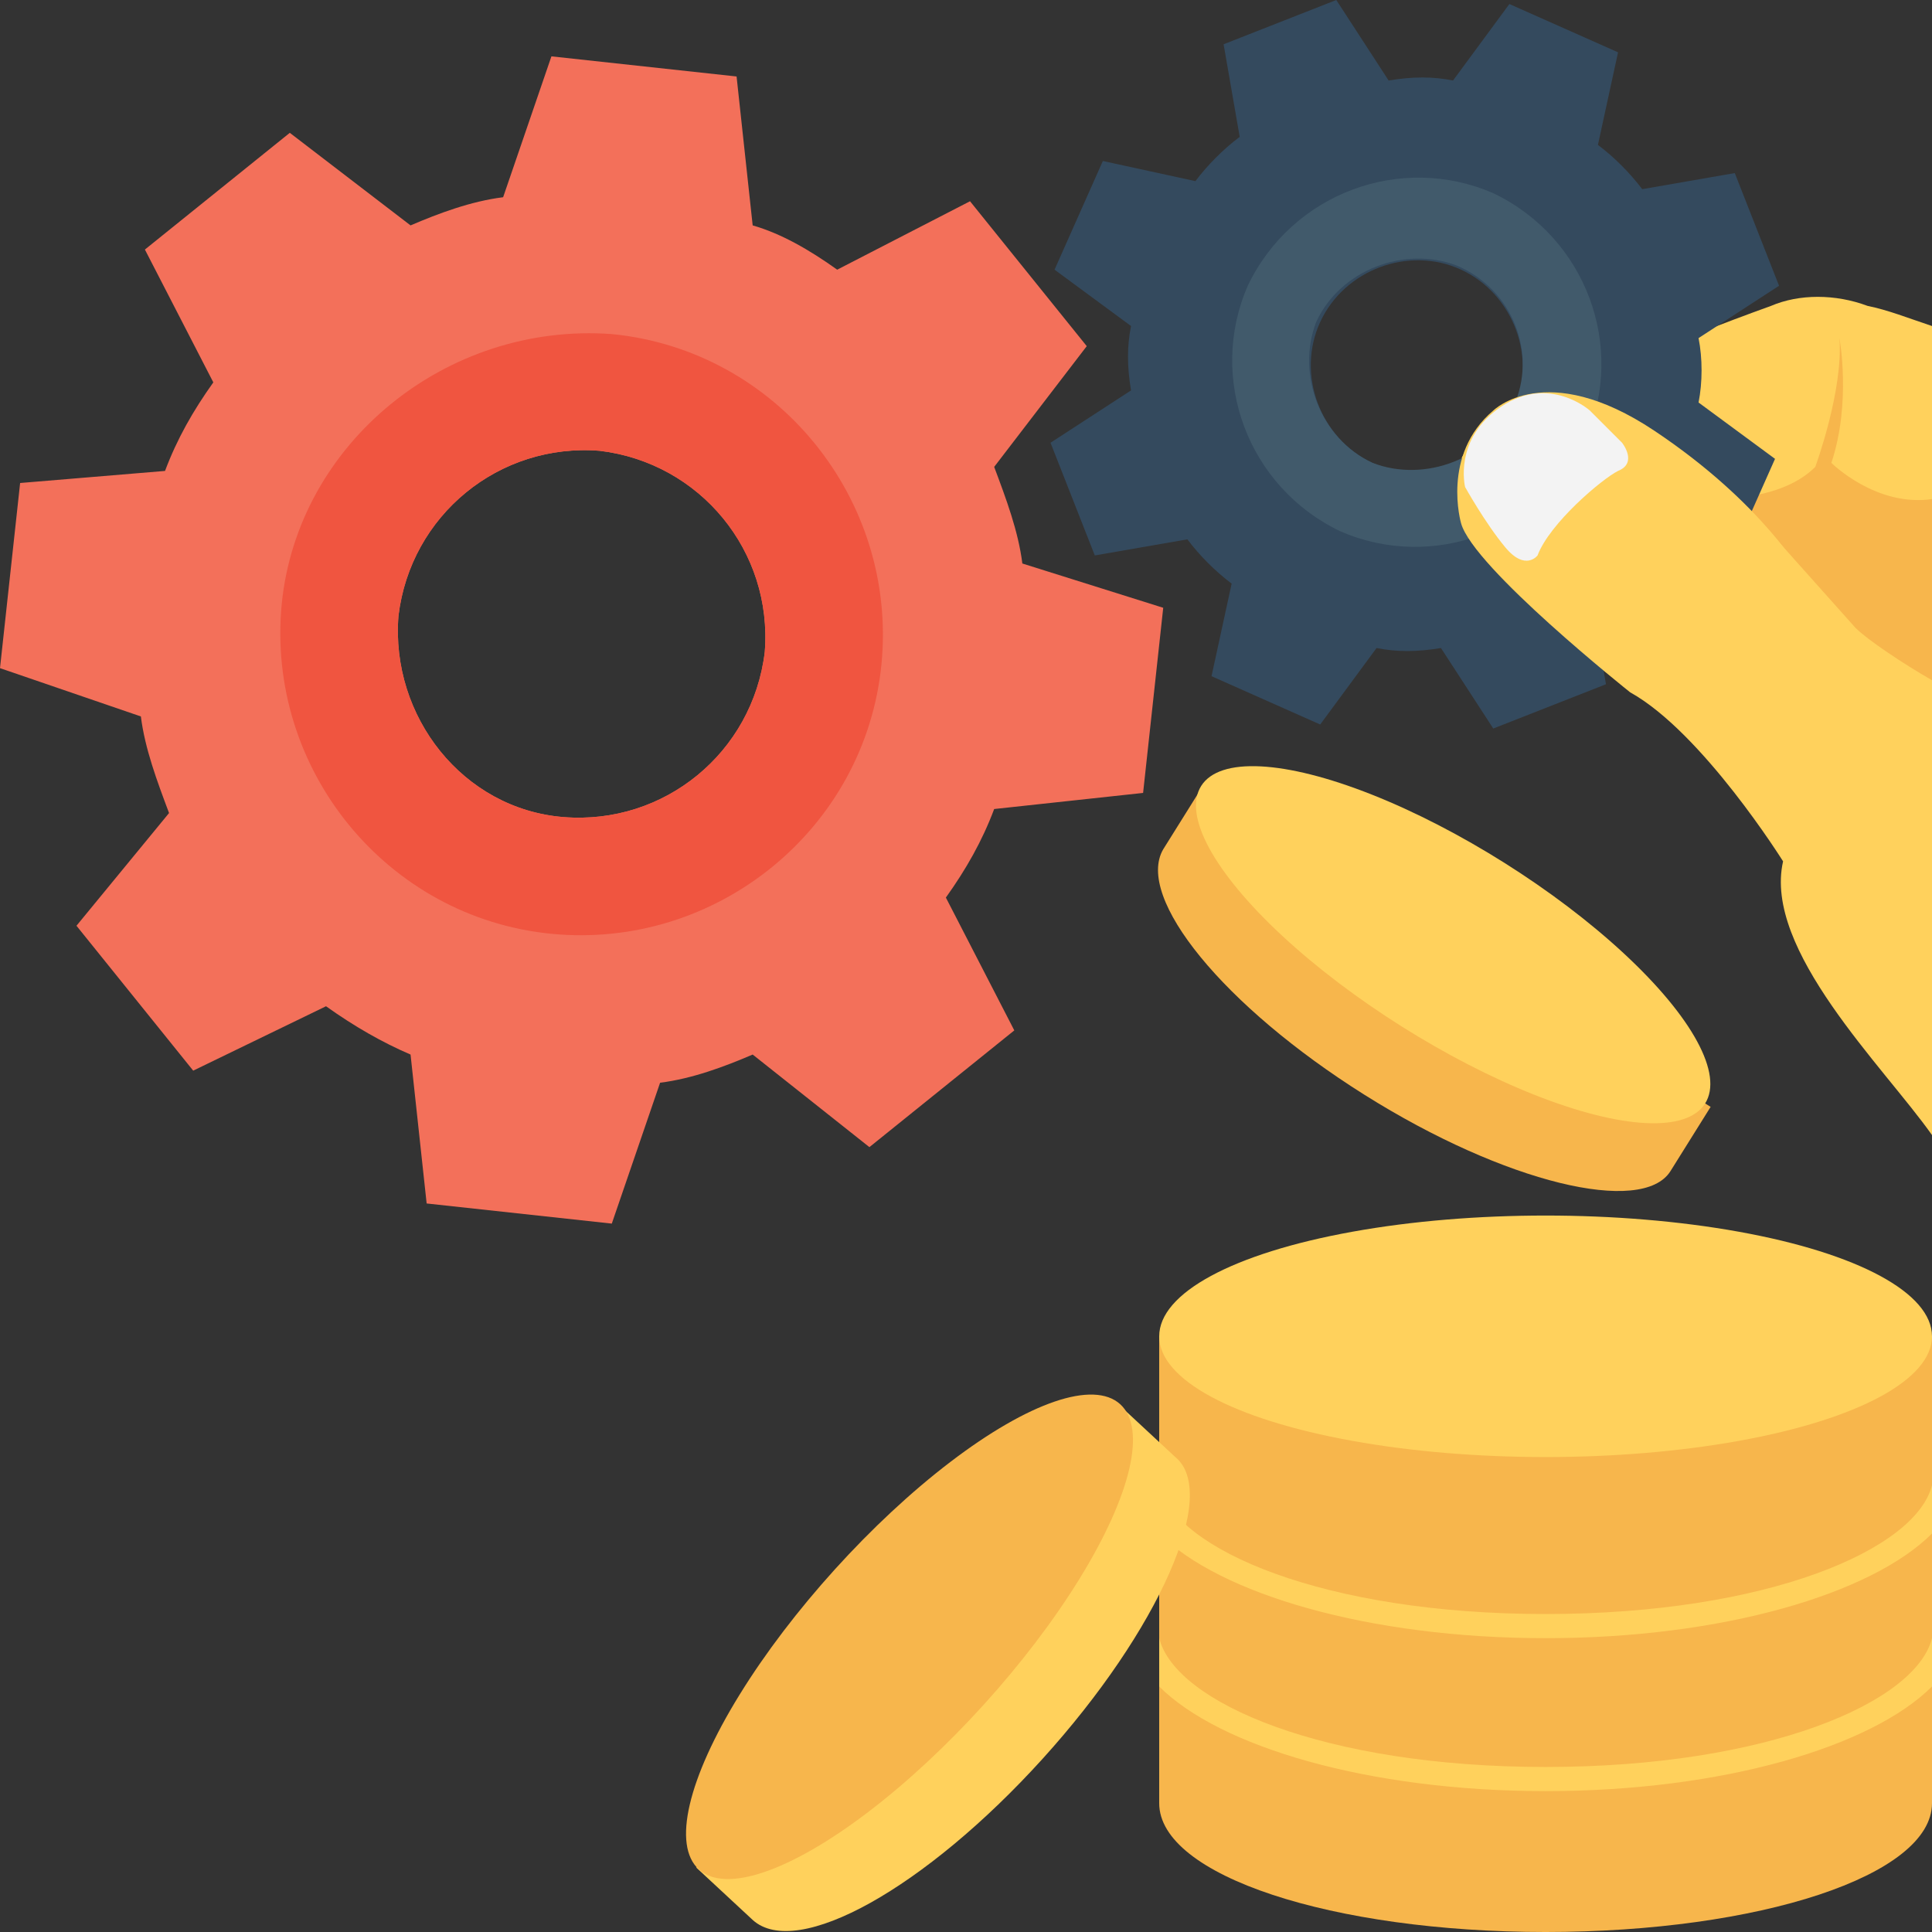 <?xml version="1.0" encoding="utf-8"?>
<!-- Generator: Adobe Illustrator 18.0.0, SVG Export Plug-In . SVG Version: 6.00 Build 0)  -->
<!DOCTYPE svg PUBLIC "-//W3C//DTD SVG 1.1//EN" "http://www.w3.org/Graphics/SVG/1.1/DTD/svg11.dtd">
<svg version="1.1" id="Layer_1" xmlns="http://www.w3.org/2000/svg" xmlns:xlink="http://www.w3.org/1999/xlink" x="0px" y="0px"
	 viewBox="0 0 48 48" enable-background="new 0 0 48 48" xml:space="preserve">
<rect x="0" y="0" width="48" height="48" fill="#333333" stroke="none"/>
<g>
	<g>
		<g>
			<path fill="#FFD15C" d="M48,8.1c-0.6-0.2-1.1-0.4-1.6-0.5c-0.8-0.3-1.7-0.3-2.4,0c-2.5,0.9-4.8,1.9-6.9,3c-1,0.5-1.3,1.8-0.6,2.7
				c0.3,0.4,0.6,0.6,0.6,0.6l7.7,3.7c0,0,1.7,0.6,3.2,1.1V8.1z"/>
		</g>
		<g>
			<path fill="#F7B64C" d="M48,14.5c0-0.2,0-0.4,0-0.6v-1.5c-1.4,0.2-2.5-0.9-2.5-0.9c0.5-1.5,0.2-3.1,0.2-3.1
				c0.1,1.3-0.6,3.2-0.6,3.2c-1.2,1.2-3.9,0.7-3.9,0.7L41,12.9c0.9,0.2,2.6-0.1,2.6-0.1l2.5,2.8c0.3,0.3,1.2,0.9,1.9,1.3V14.5z"/>
		</g>
		<g>
			<g>
				<g>
					<g>
						<g>
							<g>
								<g>
									<path fill="#344A5E" d="M42.9,14.1l1.2-2.7L42.2,10c0.1-0.5,0.1-1.1,0-1.6l2-1.3l-1.1-2.8l-2.3,0.4
										c-0.3-0.4-0.7-0.8-1.1-1.1l0.5-2.3l-2.7-1.2L36.1,2c-0.5-0.1-1-0.1-1.6,0l-1.3-2l-2.8,1.1l0.4,2.3
										c-0.4,0.3-0.8,0.7-1.1,1.1L27.4,4l-1.2,2.7l1.9,1.4c-0.1,0.5-0.1,1,0,1.6l-2,1.3l1.1,2.8l2.3-0.4c0.3,0.4,0.7,0.8,1.1,1.1
										l-0.5,2.3l2.7,1.2l1.4-1.9c0.5,0.1,1,0.1,1.6,0l1.3,2l2.8-1.1l-0.4-2.3c0.4-0.3,0.8-0.7,1.1-1.1L42.9,14.1z M34.1,11.5
										c-1.3-0.6-1.9-2.2-1.3-3.5c0.6-1.3,2.2-1.9,3.5-1.3c1.3,0.6,1.9,2.2,1.3,3.5C37,11.5,35.5,12.1,34.1,11.5z"/>
								</g>
							</g>
						</g>
					</g>
				</g>
			</g>
			<g>
				<path fill="#415A6B" d="M37.1,4.8c-2.3-1-5,0-6.1,2.3c-1,2.3,0,5,2.3,6.1c2.3,1,5,0,6.1-2.3C40.4,8.6,39.4,5.9,37.1,4.8z
					 M37.6,10.1c-0.6,1.3-2.2,1.9-3.5,1.4c-1.3-0.6-1.9-2.2-1.4-3.5c0.6-1.3,2.2-1.9,3.5-1.4C37.6,7.2,38.2,8.8,37.6,10.1z"/>
			</g>
		</g>
		<g>
			<path fill="#FFD15C" d="M48,28.2V17c-1.8-1-3.2-2.7-3.2-2.7s-1-1.8-3.7-3.6c-2.7-1.8-4-0.5-4-0.5c-1.3,1.1-0.8,2.8-0.8,2.8
				c0.3,1.1,4.2,4.2,4.2,4.2c1.8,1,3.8,4.2,3.8,4.2C43.8,23.6,46.8,26.5,48,28.2z"/>
		</g>
		<g>
			<path fill="#F3F3F3" d="M38.2,13.8c0,0-0.3,0.4-0.8-0.2s-1-1.5-1-1.5s-0.3-1.2,0.9-2c1.2-0.8,2.2,0.1,2.2,0.1l0.8,0.8
				c0,0,0.4,0.5-0.1,0.7C39.8,11.9,38.5,13,38.2,13.8z"/>
		</g>
		<g>
			<g>
				<g>
					<g>
						<g>
							<g>
								<g>
									<path fill="#F3705A" d="M3.5,17.8c0.1,0.8,0.4,1.6,0.7,2.4L1.9,23l2.9,3.6L8.1,25c0.7,0.5,1.4,0.9,2.1,1.2l0.4,3.7l4.6,0.5
										l1.2-3.5c0.8-0.1,1.6-0.4,2.3-0.7l2.9,2.3l3.6-2.9l-1.7-3.3c0.5-0.7,0.9-1.4,1.2-2.2l3.7-0.4l0.5-4.6l-3.5-1.1
										c-0.1-0.8-0.4-1.6-0.7-2.4L27,8.6L24.1,5l-3.3,1.7c-0.7-0.5-1.4-0.9-2.1-1.1l-0.4-3.7l-4.6-0.5l-1.2,3.5
										c-0.8,0.1-1.6,0.4-2.3,0.7L7.2,3.3L3.6,6.2l1.7,3.3c-0.5,0.7-0.9,1.4-1.2,2.2L0.5,12L0,16.6L3.5,17.8z M9.9,15.3
										c0.3-2.5,2.5-4.3,5-4.1c2.5,0.3,4.3,2.5,4.1,5c-0.3,2.5-2.5,4.3-5,4.1S9.7,17.8,9.9,15.3z"/>
								</g>
							</g>
							<g>
								<path fill="#F05540" d="M7,15c-0.4,4.1,2.6,7.8,6.7,8.2c4.1,0.4,7.8-2.6,8.2-6.7c0.4-4.1-2.6-7.8-6.7-8.2
									C11.1,8,7.4,11,7,15z M9.9,15.3c0.3-2.5,2.5-4.3,5-4.1c2.5,0.3,4.3,2.5,4.1,5c-0.3,2.5-2.5,4.3-5,4.1
									C11.5,20.1,9.7,17.8,9.9,15.3z"/>
							</g>
						</g>
					</g>
				</g>
			</g>
		</g>
		<g>
			<g>
				<path fill="#F7B64C" d="M29.9,19.5l-1,1.6c-0.7,1.2,1.5,3.9,5,6.1s6.9,3,7.6,1.9l1-1.6L29.9,19.5z"/>
			</g>
			<g>
				
					<ellipse transform="matrix(0.846 0.533 -0.533 0.846 18.088 -15.651)" fill="#FFD15C" cx="36.1" cy="23.5" rx="7.4" ry="2.4"/>
			</g>
		</g>
		<g>
			<g>
				<g>
					<g>
						<path fill="#F7B64C" d="M28.8,33.2v11.6c0,1.8,4.3,3.2,9.6,3.2s9.6-1.4,9.6-3.2V33.2H28.8z"/>
					</g>
				</g>
				<g>
					<g>
						<ellipse fill="#FFD15C" cx="38.4" cy="33.2" rx="9.6" ry="3"/>
					</g>
				</g>
			</g>
			<path fill="#FFD15C" d="M38.4,44.5c4.4,0,8.1-1.1,9.6-2.6v-1.2c-0.4,1.6-4.1,3.2-9.6,3.2c-5.5,0-9.2-1.6-9.6-3.2v1.2
				C30.3,43.4,34,44.5,38.4,44.5z"/>
			<path fill="#FFD15C" d="M38.4,40.7c4.4,0,8.1-1.1,9.6-2.6v-1.2c-0.4,1.6-4.1,3.2-9.6,3.2c-5.5,0-9.2-1.6-9.6-3.2v1.2
				C30.3,39.6,34,40.7,38.4,40.7z"/>
		</g>
		<g>
			<g>
				<path fill="#FFD15C" d="M17.3,46.4l1.4,1.3c1.1,1,4.3-0.8,7.2-4s4.4-6.6,3.3-7.5l-1.4-1.3L17.3,46.4z"/>
			</g>
			<g>
				
					<ellipse transform="matrix(0.671 -0.741 0.741 0.671 -22.727 30.103)" fill="#F7B64C" cx="22.6" cy="40.7" rx="7.8" ry="2.5"/>
			</g>
		</g>
	</g>
</g>
</svg>
